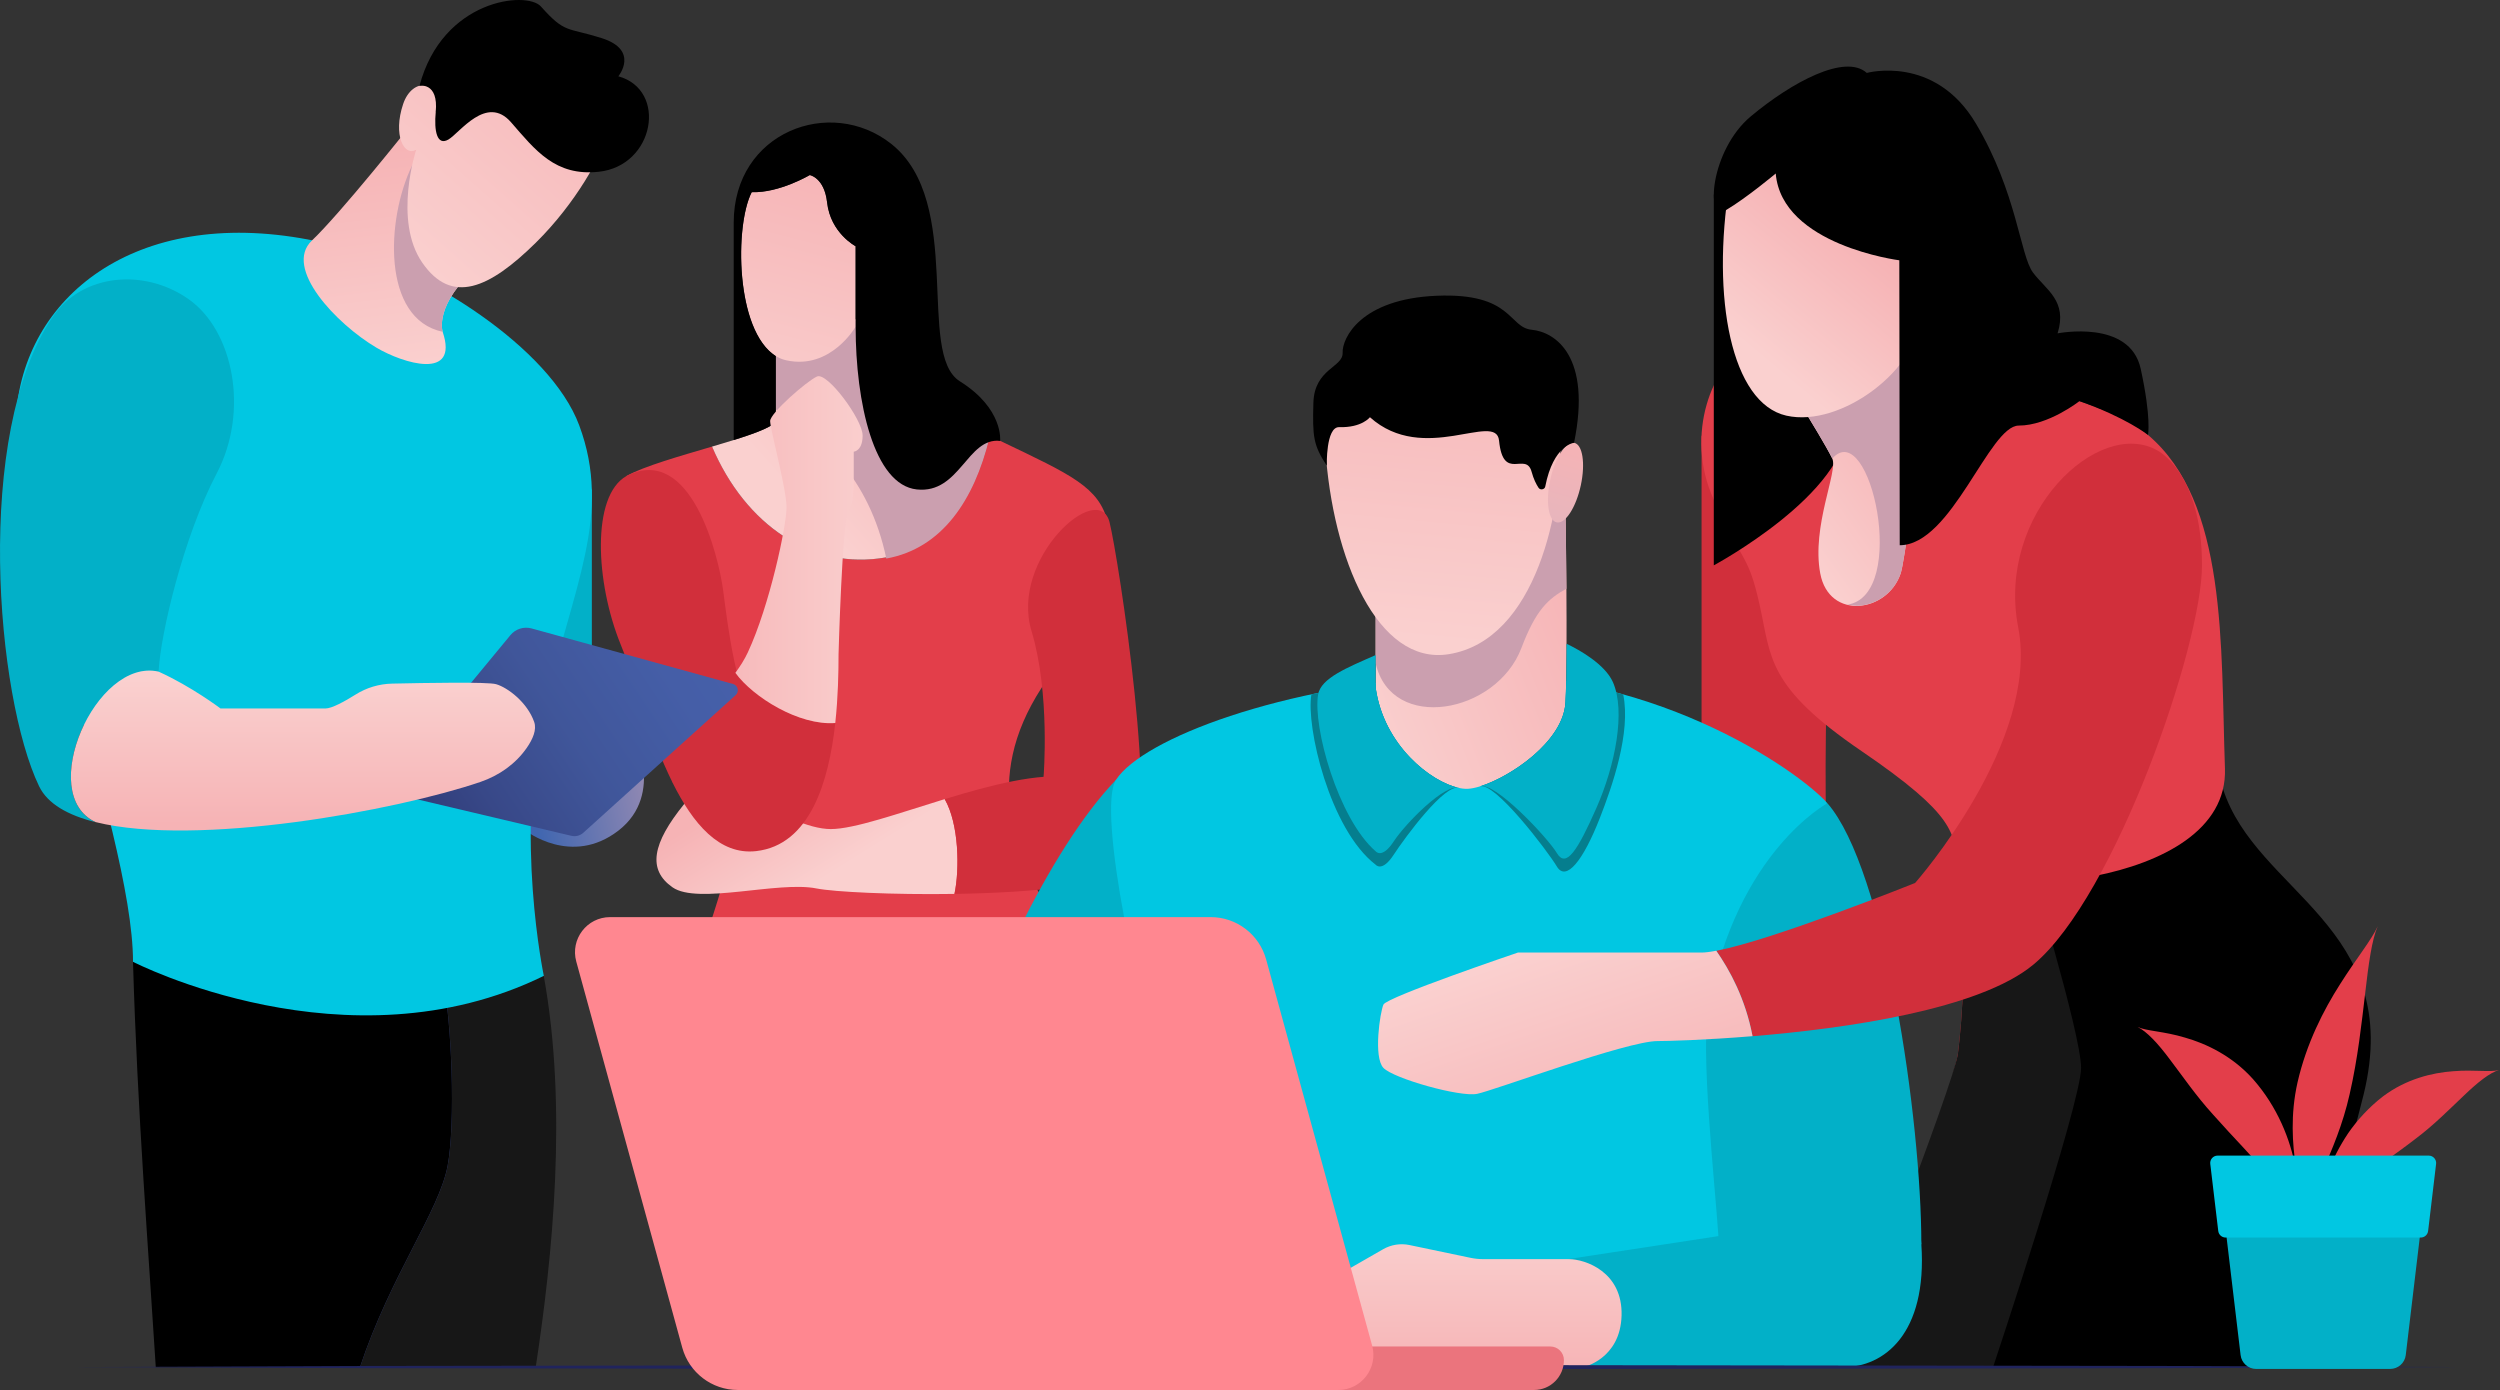 <svg width="714" height="397" viewBox="0 0 714 397" fill="none" xmlns="http://www.w3.org/2000/svg">
<rect x="0" y="0" width="714" height="397" fill="#333333" stroke="none"/>
<circle cx="339" cy="383" r="4" fill="#000B8C"/>
<circle cx="358" cy="383" r="4" fill="white"/>
<circle cx="377" cy="383" r="4" fill="white"/>
<path d="M194.406 338.872C198.244 355.081 203.876 373.298 209.732 390.458H306.809C308.999 383.396 311.175 375.819 313.233 367.767C325.156 321.276 312.6 281.068 301.309 262.852C290.006 244.636 280.285 222.961 297.511 196.389C314.75 169.818 316.372 149.146 316.372 149.146C313.866 139.101 306.018 135.643 285.64 125.901C285.64 125.901 284.426 125.492 282.54 124.858C278.227 142.401 269.113 156.354 252.982 159.192C231.957 162.901 212.977 150.057 203.388 127.538C194.129 130.27 183.828 133.187 178.921 135.946C178.921 135.946 204.654 191.862 209.561 223.476C214.454 255.104 182.667 289.239 194.406 338.872Z" fill="#E33E4A"/>
<path d="M252.967 159.205C269.098 156.367 278.213 142.414 282.526 124.871C275.772 122.588 259.892 117.123 255.473 114.918C249.828 112.093 251.398 89.165 251.398 89.165L221.562 97.679C221.562 107.975 221.562 115.855 221.562 119.948C221.562 122.033 213.042 124.7 203.36 127.551C212.976 150.07 231.956 162.901 252.967 159.205Z" fill="url(#paint0_linear)"/>
<path d="M251.412 89.521L221.577 98.035C221.577 106.021 221.577 112.516 221.577 116.951C234.186 123.762 248.326 136.421 253.127 159.522C269.166 156.617 278.227 142.705 282.527 125.214C275.774 122.931 259.893 117.466 255.475 115.261C249.842 112.45 251.412 89.521 251.412 89.521Z" fill="#CB9FAF"/>
<path d="M269.81 228.228C256.502 232.307 243.932 236.782 237.284 236.782C224.108 236.782 204.64 218.249 195.446 229.575C186.24 240.9 184.881 248.398 192.083 253.427C199.285 258.457 222.222 251.54 233.209 253.744C238.115 254.721 254.827 255.579 272.594 255.302C274.097 248.24 273.886 235.317 269.81 228.228Z" fill="url(#paint1_linear)"/>
<path d="M316.886 149.146C313.786 136.765 288.33 159.509 294.608 180.246C299.99 198.027 298.038 221.906 298.038 221.906L322.966 247.144C331.434 236.782 319.405 159.205 316.886 149.146Z" fill="#D12F3B"/>
<path d="M306.334 222.024C296.692 220.612 282.883 224.229 269.812 228.228C273.887 235.317 274.111 248.24 272.595 255.302C294.635 254.959 318.271 252.886 322.966 247.144C322.966 247.144 334.27 226.103 306.334 222.024Z" fill="#D12F3B"/>
<path d="M214.69 54.871C209.454 65.062 210.034 99.712 224.583 102.906C237.284 105.705 244.367 93.297 244.367 93.297V70.315C244.367 70.315 237.205 66.58 236.216 57.775C235.438 50.739 231.27 49.987 231.27 49.987C231.27 49.987 222.538 55.161 214.69 54.871Z" fill="url(#paint2_linear)"/>
<path d="M192.071 223.489C185.502 210.263 181.136 193.578 177.298 184.153C170.044 166.386 168.857 141.609 178.907 135.959C197.426 126.468 205.274 159.099 206.527 168.577C207.78 178.054 210.299 200.191 217.197 208.124L192.071 223.489Z" fill="#D12F3B"/>
<path d="M274.137 108.899C261.581 101.045 275.575 57.749 254.524 41.077C237.193 27.362 209.547 37.671 209.547 63.583C209.547 74.13 209.547 110.034 209.547 125.676C216.406 123.538 221.576 121.558 221.576 119.934V102.101V101.705C210.022 94.339 209.784 64.428 214.691 54.884C222.539 55.175 231.271 50 231.271 50C231.271 50 235.438 50.752 236.217 57.788C237.193 66.593 244.368 70.328 244.368 70.328V93.31C244.368 114.892 249.552 138.481 261.845 139.787C274.137 141.094 276.221 124.871 285.639 125.914C285.639 125.914 286.681 116.753 274.137 108.899Z" fill="black"/>
<path d="M210.021 192.179C203.162 201.551 192.425 209.748 192.069 223.503C197.899 235.237 205.457 244.266 215.943 243.078C231.388 241.336 236.73 223.159 238.55 206.514C228.236 207.293 215.099 199.122 210.021 192.179Z" fill="#D12F3B"/>
<path d="M233.342 107.526C230.401 108.859 219.954 117.967 219.954 120.251C219.954 122.522 224.637 139.669 224.637 144.896C224.637 150.123 219.849 172.88 213.571 186.344C212.621 188.377 211.394 190.291 210.022 192.165C215.101 199.122 228.238 207.293 238.552 206.488C239.357 199.109 239.489 192.033 239.489 186.833C239.489 186.833 240.544 148.763 242.272 146.057C243.841 143.589 243.828 139.51 243.828 136.052C243.828 129.584 243.828 129.003 243.828 129.003C243.828 129.003 246.229 128.844 246.36 124.726C246.36 124.607 246.36 124.475 246.36 124.343C246.36 119.855 236.283 106.193 233.342 107.526Z" fill="url(#paint3_linear)"/>
<path d="M485.964 124.37C485.964 161.462 485.964 235.502 485.964 235.502C485.964 235.502 523.027 236.637 521.893 235.502C520.759 234.366 521.893 183.876 521.893 183.876L485.964 124.37Z" fill="#D12F3B"/>
<path d="M559.195 247.355C562.255 268.159 560.343 291.853 559.195 300.802C558.048 309.752 531.694 389.784 531.694 389.784H595.942L613.63 305L590.152 240.227L559.195 247.355Z" fill="#E33E4A"/>
<path d="M559.195 247.355C562.255 268.159 560.342 291.853 559.195 300.802C558.047 309.752 526.444 390.458 526.444 390.458H595.942L613.629 305L590.151 240.227L559.195 247.355Z" fill="#171717"/>
<path d="M634.89 225.298C644.347 254.985 686.765 264.581 675.066 312.537C666.625 347.148 649.399 390.458 649.399 390.458H569.218C569.218 390.458 594.358 314.993 594.358 305C594.358 295.008 578.569 243.646 578.569 243.646L634.89 225.298Z" fill="black"/>
<path d="M498.931 99.237C489.46 103.751 480.821 123.855 489.46 142.731C498.1 161.607 499.34 158.228 502.611 173.052C505.895 187.862 504.602 196.073 531.694 214.54C558.786 233.007 557.968 237.93 559.195 247.368C560.422 256.806 636.685 254.747 635.445 219.463C634.219 184.179 636.158 143.43 613.458 124.211C590.771 104.978 498.931 99.237 498.931 99.237Z" fill="#E33E4A"/>
<path d="M489.46 55.544V161.462C489.46 161.462 527.882 140.83 527.539 120.647C527.196 100.464 510.168 55.557 510.168 55.557H489.46V55.544Z" fill="black"/>
<path d="M516.446 119.103C516.446 119.103 521.564 127.393 523.292 130.957C525.033 134.521 517.33 150.268 519.862 163.772C522.395 177.276 539.093 174.966 542.826 163.772C543.947 160.393 546.941 136.448 546.941 136.448V96.834L516.446 119.103Z" fill="url(#paint4_linear)"/>
<path d="M523.306 130.943C534.109 118.839 545.281 170.095 527.58 172.695C527.62 172.709 527.672 172.709 527.712 172.722L530.244 172.999C535.402 172.999 540.889 169.607 542.841 163.746C543.962 160.366 546.956 136.421 546.956 136.421V96.808L516.461 119.076C516.448 119.103 521.565 127.393 523.306 130.943Z" fill="#CB9FAF"/>
<path d="M493.945 52.521C488.696 85.099 494.473 115.143 510.169 118.707C525.865 122.271 548.38 105.084 548.38 89.917C548.38 74.75 563.561 35.255 546.282 26.24C529.017 17.224 497.295 31.758 493.945 52.521Z" fill="url(#paint5_linear)"/>
<path d="M507.148 49.551C507.148 49.551 498.944 56.442 492.929 60.019C486.915 63.596 488.392 42.938 500.039 33.223C511.685 23.507 526.959 15.244 533.158 20.828C533.158 20.828 552.561 15.455 564.326 35.295C576.091 55.135 576.922 72.902 580.629 77.852C584.348 82.816 590.534 85.904 587.646 95.21C587.646 95.21 608.288 91.079 611.387 105.335C614.487 119.591 613.458 124.198 613.458 124.198C613.458 124.198 607.048 119.182 593.884 114.562C593.884 114.562 585.021 121.545 576.553 121.545C568.085 121.545 557.428 155.72 542.563 155.72L542.444 74.341C542.444 74.341 508.876 70.064 507.148 49.551Z" fill="black"/>
<path d="M318.76 222.684C279.758 263.34 246.163 387.316 246.163 387.316H302.154L337.146 305L318.76 222.684Z" fill="#02B0C8"/>
<path d="M521.896 229.403C513.732 220.123 470.272 189.591 414.848 192.905C365.98 195.835 326.463 210.936 318.747 222.684C313.115 231.277 325.46 289.292 334.047 312.379C342.634 335.479 346.393 360.177 346.393 381.125C346.393 381.125 484.596 380.32 485.4 381.125C486.205 381.93 502.573 330.094 504.723 304.314C506.873 278.547 502.033 250.088 521.896 229.403Z" fill="#01C7E2"/>
<path d="M447.109 144.777C447.109 144.777 447.795 187.757 447.109 200.587C446.423 213.418 426.546 224.968 419.173 225.285C411.8 225.601 395.458 214.698 392.886 196.416V157.608L447.109 144.777Z" fill="url(#paint6_linear)"/>
<path d="M447.373 168.128C447.294 155.667 447.109 144.777 447.109 144.777L392.886 157.608V189.433C397.397 209.326 427.39 203.887 434.526 185.037C438.628 174.226 442.123 171.019 447.373 168.128Z" fill="#CB9FAF"/>
<path d="M378.524 128.079C380.555 159.574 393.388 190.053 413.701 186.846C438.907 182.859 446.557 144.605 445.567 123.749C444.578 102.893 432.694 89.864 414.624 89.851C397.438 89.825 376.796 101.415 378.524 128.079Z" fill="url(#paint7_linear)"/>
<path d="M451.489 138.573C450.143 144.856 447.083 149.621 444.669 149.212C442.256 148.803 441.385 143.391 442.731 137.108C444.076 130.825 447.136 126.059 449.55 126.468C451.977 126.878 452.834 132.29 451.489 138.573Z" fill="url(#paint8_linear)"/>
<path d="M378.931 133.002C375.093 127.128 374.829 124.805 375.106 115.037C375.383 105.269 383.626 104.926 383.455 100.755C383.283 96.583 388.599 85.363 410.323 84.466C432.046 83.568 430.74 93.534 437.467 94.181C444.194 94.828 454.627 101.731 449.549 126.455C449.549 126.455 443.64 127.023 441.319 138.969C441.16 139.814 439.907 140.065 439.419 139.325C438.747 138.322 437.995 136.83 437.428 134.745C435.805 128.778 429.303 137.754 428.129 125.835C427.285 117.347 406.603 132.923 391.25 119.156C391.25 119.156 388.968 122.192 382.439 121.994C378.641 121.914 378.931 133.002 378.931 133.002Z" fill="black"/>
<path d="M392.885 246.958C392.885 246.958 394.679 249.242 398.016 244.146C401.353 239.038 412.788 223.541 416.745 225.072L416.732 225.046C408.686 223.369 395.193 212.915 392.885 196.441V195.108C386.488 195.992 380.368 197.088 374.538 198.316C372.929 207.411 379.748 236.886 392.885 246.958Z" fill="#057E8E"/>
<path d="M447.096 200.587C446.503 211.741 431.387 221.932 422.616 224.611C426.758 223.001 441.992 243.052 444.63 247.461C447.268 251.883 452.122 245.903 456.936 233.574C460.431 224.624 465.852 209.207 463.583 198.317C458.4 196.865 452.953 195.637 447.294 194.687C447.241 197.01 447.189 199.029 447.096 200.587Z" fill="#057E8E"/>
<path d="M392.9 196.429V187.083C384.802 190.647 377.297 193.657 376.466 198.29C374.844 207.385 382.138 233.812 392.9 243.144C392.9 243.144 394.694 245.428 398.031 240.333C401.368 235.224 412.804 223.542 416.761 225.073L416.748 225.047C408.702 223.357 395.209 212.903 392.9 196.429Z" fill="#02B0C8"/>
<path d="M460.657 194.832C458.415 189.75 451.134 185.631 447.415 183.863C447.388 190.766 447.309 196.917 447.111 200.587C446.518 211.741 431.402 221.932 422.631 224.611C426.772 223.001 442.007 239.237 444.645 243.646C447.283 248.068 450.554 242.92 455.909 230.815C461.356 218.5 464.311 203.122 460.657 194.832Z" fill="#02B0C8"/>
<path d="M548.737 355.372C548.737 319.732 538.357 248.292 521.909 229.403C521.909 229.403 496.149 243.197 487.998 286.903C485.558 299.958 489.713 337.275 490.781 353.036L548.737 355.372Z" fill="#02B0C8"/>
<path d="M448.27 390.458C448.27 390.458 514.866 390.458 526.446 390.458C538.027 390.458 550.478 380.993 548.737 355.372C546.983 329.737 505.092 333.341 490.768 353.035L447.703 359.622L448.27 390.458Z" fill="#02B0C8"/>
<path d="M408.885 388.887L412.579 385.415L423.816 389.402C425.768 390.088 427.826 390.444 429.897 390.444H452.214C452.214 390.444 462.779 388.174 463.122 375.713C463.465 363.239 452.742 359.609 448.059 359.609H423.592C422.365 359.609 421.139 359.477 419.938 359.226L402.541 355.583C399.969 355.042 397.292 355.477 395.01 356.784L385.144 362.447C383.231 363.543 381.477 364.889 379.921 366.447L362.022 384.386C359.793 386.616 361.376 390.431 364.528 390.431H404.889C406.406 390.458 407.817 389.903 408.885 388.887Z" fill="url(#paint9_linear)"/>
<path d="M616.203 128.686C599.452 118.997 570.078 146.559 576.396 179.15C582.714 211.741 546.956 252.173 546.956 252.173C546.956 252.173 506.424 268.462 490.161 271.551C494.065 277.095 498.51 285.332 500.528 295.945C527.145 293.753 565.343 288.328 580.775 275.458C604.108 256.001 628.878 184.258 628.891 161.462C628.891 134.929 616.203 128.686 616.203 128.686Z" fill="#D12F3B"/>
<path d="M485.914 272.052C474.333 272.052 433.511 272.052 433.511 272.052C433.511 272.052 396.091 284.738 395.115 286.902C394.139 289.067 392.2 301.977 395.115 305C398.03 308.036 416.984 313.382 421.851 312.405C426.705 311.428 464.625 297.331 473.37 297.331C476.325 297.331 486.916 297.053 500.528 295.931C498.51 285.318 494.052 277.082 490.161 271.537C488.446 271.867 487.008 272.052 485.914 272.052Z" fill="url(#paint10_linear)"/>
<path d="M150.077 237.204C150.077 237.204 163.214 247.606 176.641 237.204C190.069 226.803 180.823 209.049 180.823 209.049L150.09 225.443V237.204H150.077Z" fill="url(#paint11_linear)"/>
<path d="M169.03 139.774V217.523H143.758V144.025L169.03 139.774Z" fill="#02B0C8"/>
<path d="M127.835 332.958C125.408 345.934 111.585 364.15 102.801 390.458H153.001C157.816 358.857 162.168 316.431 155.296 278.719H126.345C129.035 291.43 130.13 320.748 127.835 332.958Z" fill="#171717"/>
<path d="M79.692 330.146C79.692 330.146 85.509 358.381 89.479 390.458H102.814C111.599 364.15 125.422 345.921 127.848 332.958C130.13 320.748 129.049 291.43 126.371 278.719H80.893L79.692 330.146Z" fill="url(#paint12_linear)"/>
<path d="M126.358 278.719C126.015 277.082 125.646 275.709 125.25 274.706H37.986C39.187 316.748 42.497 358.579 44.489 390.458H102.801C111.586 364.15 125.408 345.921 127.835 332.958C130.13 320.748 129.036 291.43 126.358 278.719Z" fill="black"/>
<path d="M97.475 70.579C45.85 56.719 10.989 79.78 5.265 112.899C0.042 143.153 37.989 236.822 37.989 274.693C37.989 274.693 99.177 306.254 155.313 278.706C155.313 278.706 146.897 238.538 155.313 202.95C163.728 167.363 174.926 146.982 165.416 121.452C157.106 99.171 121.613 77.06 97.475 70.579Z" fill="#01C7E2"/>
<path d="M116.772 36.364C116.772 36.364 97.29 60.89 89.073 68.705C80.856 76.519 96.024 92.505 107.526 99.303C115.123 103.791 131.162 108.767 126.427 94.775C126.427 94.775 123.749 86.961 136.701 75.859C136.701 75.846 122.311 32.867 116.772 36.364Z" fill="url(#paint13_linear)"/>
<path d="M136.702 75.846C136.702 75.846 130.028 55.927 124.027 44.311L117.682 47.307C110.283 62.487 108.964 91.092 126.427 94.762C126.427 94.775 123.75 86.96 136.702 75.846Z" fill="#CB9FAF"/>
<path d="M124.45 31.956C126.098 22.61 117.749 21.91 115.138 29.712C112.144 38.635 115.441 44.812 118.87 42.753C118.87 42.753 112.223 62.897 120.598 75.014C128.974 87.145 139.671 82.486 153.032 69.312C164.52 57.986 172.012 44.139 173.173 38.82C176.207 24.907 161.764 13.66 148.218 14.386C131.638 15.257 124.45 31.956 124.45 31.956Z" fill="url(#paint14_linear)"/>
<path d="M124.448 31.956C123.92 37.46 124.83 41.724 128.062 39.849C131.293 37.975 138.956 26.9 145.947 34.912C152.924 42.925 158.583 50.383 170.981 49.063C186.994 47.36 190.7 25.672 176.6 21.791C176.6 21.791 182.733 14.347 171.839 10.888C161.867 7.72 161.458 9.687 154.481 1.846C150.458 -2.668 126.373 -0.253 119.805 24.511C119.792 24.497 125.265 23.375 124.448 31.956Z" fill="black"/>
<path d="M45.297 191.835C45.812 181.064 52.472 153.119 61.864 135.26C71.255 117.4 66.651 94.445 53.884 85.456C41.208 76.532 23.428 78.116 15.013 90.551C-7.621 123.987 -1.052 199.175 11.162 224.545C13.589 229.588 19.432 232.861 27.359 234.828C10.159 226.948 27.385 187.73 45.297 191.835Z" fill="#02B0C8"/>
<path d="M111.867 222.46L145.778 181.394C147.242 179.625 149.603 178.873 151.819 179.48L209.353 195.347C210.777 195.743 211.2 197.538 210.105 198.528L166.592 237.838C165.668 238.669 164.402 238.999 163.189 238.709L113.357 226.921C111.366 226.459 110.561 224.044 111.867 222.46Z" fill="url(#paint15_linear)"/>
<path d="M152.568 206.21C150.602 200.574 144.957 196.337 141.673 195.4C139.286 194.713 121.545 195.03 112.009 195.241C108.303 195.32 104.689 196.39 101.55 198.37C98.542 200.257 94.796 202.343 92.95 202.343C89.56 202.343 62.983 202.343 62.983 202.343C62.983 202.343 54.686 196.06 45.295 191.822C27.383 187.73 10.157 226.948 27.344 234.802C56.242 241.97 113.275 231.502 137.254 223.305C142.557 221.483 147.279 218.17 150.471 213.55C152.172 211.094 153.333 208.402 152.568 206.21Z" fill="url(#paint16_linear)"/>
<path d="M20.727 390.431L105.978 390.115L191.228 389.996L361.728 389.785L532.228 389.996L617.478 390.115L702.728 390.431L617.478 390.761L532.228 390.88L361.728 391.091L191.228 390.88L105.978 390.761L20.727 390.431Z" fill="#20245D"/>
<path d="M356.034 396.979H438.141C442.849 396.979 446.661 393.164 446.661 388.451C446.661 386.3 444.92 384.557 442.77 384.557H356.021C353.871 384.557 352.13 386.3 352.13 388.451V393.098C352.143 395.236 353.884 396.979 356.034 396.979Z" fill="#EB747D"/>
<path d="M210.707 396.979H382.214C388.835 396.979 393.637 390.682 391.882 384.293L361.612 274.02C359.646 266.878 353.17 261.928 345.771 261.928H174.25C167.629 261.928 162.828 268.225 164.582 274.614L194.853 384.887C196.818 392.029 203.307 396.979 210.707 396.979Z" fill="#FF8790"/>
<path d="M713.729 305.6C711.144 306.3 707.556 309.164 703.599 312.979C699.59 316.754 695.237 321.229 689.776 325.321C686.453 327.882 683.168 330.205 680.003 332.476C676.903 334.786 673.83 336.95 671.165 339.155C665.758 343.485 661.629 347.761 660.205 350.969C661.629 347.801 662.236 341.901 664.927 334.759C666.219 331.169 668.132 327.394 670.664 323.605C673.249 319.883 676.547 316.239 680.57 313.137C687.244 308.121 694.709 306.366 700.618 305.943C706.607 305.442 711.157 306.3 713.729 305.6Z" fill="#E33E4A"/>
<path d="M658.095 348.567C658.345 345.372 656.789 340.237 655.747 333.479C654.692 326.734 654.111 318.299 656.169 309.151C658.728 297.957 663.621 288.467 668.304 281.114C672.973 273.709 677.391 268.35 679.08 264.521C677.391 268.363 676.468 275.253 675.492 283.688C674.477 292.136 673.448 302.063 671.047 312.544C669.122 321.124 666.009 328.384 663.305 334.469C660.601 340.515 658.345 345.359 658.095 348.567Z" fill="#E33E4A"/>
<path d="M610.438 293.285C613.01 294.486 617.93 294.499 624.024 296.334C630.091 298.063 637.425 301.521 643.36 308.082C650.536 316.16 654.176 325.664 655.614 333.585C657.157 341.544 656.722 347.827 657.5 351.444C656.722 347.775 653.398 342.429 648.676 336.753C644.007 330.997 637.979 325.031 632.017 318.286C627.071 312.834 623.338 307.329 619.803 302.696C616.347 298.023 613.037 294.486 610.438 293.285Z" fill="#E33E4A"/>
<path d="M688.81 330.205H638.188C635.497 330.205 633.426 332.555 633.743 335.221L639.916 387.019C640.18 389.276 642.092 390.966 644.361 390.966H682.638C684.906 390.966 686.819 389.263 687.083 387.019L693.255 335.221C693.585 332.555 691.501 330.205 688.81 330.205Z" fill="#02B0C8"/>
<path d="M631.252 332.403L633.534 351.583C633.665 352.639 634.562 353.444 635.631 353.444H691.371C692.439 353.444 693.336 352.639 693.468 351.583L695.75 332.403C695.895 331.149 694.919 330.041 693.653 330.041H633.349C632.083 330.041 631.107 331.136 631.252 332.403Z" fill="#01C7E2"/>
<defs>
<linearGradient id="paint0_linear" x1="268.31" y1="103.632" x2="226.568" y2="141.17" gradientUnits="userSpaceOnUse">
<stop stop-color="#F6B3B5"/>
<stop offset="1" stop-color="#FAD0CF"/>
</linearGradient>
<linearGradient id="paint1_linear" x1="218.902" y1="222.465" x2="236.27" y2="250.358" gradientUnits="userSpaceOnUse">
<stop stop-color="#F6B3B5"/>
<stop offset="1" stop-color="#FAD0CF"/>
</linearGradient>
<linearGradient id="paint2_linear" x1="237.158" y1="43.923" x2="217.107" y2="120.932" gradientUnits="userSpaceOnUse">
<stop stop-color="#F6B3B5"/>
<stop offset="1" stop-color="#FAD0CF"/>
</linearGradient>
<linearGradient id="paint3_linear" x1="196.443" y1="156.996" x2="250.171" y2="156.996" gradientUnits="userSpaceOnUse">
<stop stop-color="#F6B3B5"/>
<stop offset="1" stop-color="#FAD0CF"/>
</linearGradient>
<linearGradient id="paint4_linear" x1="549.598" y1="128.593" x2="511.781" y2="155.23" gradientUnits="userSpaceOnUse">
<stop stop-color="#F6B3B5"/>
<stop offset="0.991" stop-color="#FAD0CF"/>
</linearGradient>
<linearGradient id="paint5_linear" x1="527.131" y1="64.94" x2="498.603" y2="99.024" gradientUnits="userSpaceOnUse">
<stop stop-color="#F6B3B5"/>
<stop offset="0.991" stop-color="#FAD0CF"/>
</linearGradient>
<linearGradient id="paint6_linear" x1="455.825" y1="172.173" x2="385.174" y2="200.04" gradientUnits="userSpaceOnUse">
<stop stop-color="#F6B3B5"/>
<stop offset="0.991" stop-color="#FAD0CF"/>
</linearGradient>
<linearGradient id="paint7_linear" x1="416.567" y1="79.763" x2="406.638" y2="183.939" gradientUnits="userSpaceOnUse">
<stop stop-color="#F6B3B5"/>
<stop offset="0.991" stop-color="#FAD0CF"/>
</linearGradient>
<linearGradient id="paint8_linear" x1="406.463" y1="280.224" x2="450.535" y2="126.092" gradientUnits="userSpaceOnUse">
<stop stop-color="#94C2E8"/>
<stop offset="1" stop-color="#F6B3B5"/>
</linearGradient>
<linearGradient id="paint9_linear" x1="412.076" y1="393.024" x2="412.076" y2="349.577" gradientUnits="userSpaceOnUse">
<stop stop-color="#F6B3B5"/>
<stop offset="0.991" stop-color="#FAD0CF"/>
</linearGradient>
<linearGradient id="paint10_linear" x1="457.764" y1="328.935" x2="437.909" y2="271.275" gradientUnits="userSpaceOnUse">
<stop stop-color="#F6B3B5"/>
<stop offset="0.991" stop-color="#FAD0CF"/>
</linearGradient>
<linearGradient id="paint11_linear" x1="226.786" y1="213.813" x2="151.278" y2="230.215" gradientUnits="userSpaceOnUse">
<stop stop-color="#94C2E8"/>
<stop offset="0.006" stop-color="#A2C1E1"/>
<stop offset="0.017" stop-color="#C1BED2"/>
<stop offset="0.03" stop-color="#ECB5BA"/>
<stop offset="0.033" stop-color="#F6B3B5"/>
<stop offset="0.991" stop-color="#4066B0"/>
</linearGradient>
<linearGradient id="paint12_linear" x1="-27.008" y1="308.668" x2="375.153" y2="385.809" gradientUnits="userSpaceOnUse">
<stop offset="0.105" stop-color="#20245D"/>
<stop offset="0.127" stop-color="#222760"/>
<stop offset="0.366" stop-color="#323F7C"/>
<stop offset="0.596" stop-color="#3D5194"/>
<stop offset="0.812" stop-color="#455DA5"/>
<stop offset="1" stop-color="#4762AD"/>
</linearGradient>
<linearGradient id="paint13_linear" x1="107.425" y1="40.497" x2="115.571" y2="106.555" gradientUnits="userSpaceOnUse">
<stop stop-color="#F6B3B5"/>
<stop offset="1" stop-color="#FAD0CF"/>
</linearGradient>
<linearGradient id="paint14_linear" x1="173.904" y1="3.864" x2="112.849" y2="73.006" gradientUnits="userSpaceOnUse">
<stop stop-color="#F6B3B5"/>
<stop offset="1" stop-color="#FAD0CF"/>
</linearGradient>
<linearGradient id="paint15_linear" x1="95.032" y1="250.524" x2="221.643" y2="165.72" gradientUnits="userSpaceOnUse">
<stop stop-color="#20245D"/>
<stop offset="0.14" stop-color="#2C3671"/>
<stop offset="0.324" stop-color="#384888"/>
<stop offset="0.519" stop-color="#40569A"/>
<stop offset="0.733" stop-color="#455EA7"/>
<stop offset="1" stop-color="#4762AD"/>
</linearGradient>
<linearGradient id="paint16_linear" x1="86.529" y1="235.518" x2="86.529" y2="193.93" gradientUnits="userSpaceOnUse">
<stop stop-color="#F6B3B5"/>
<stop offset="1" stop-color="#FAD0CF"/>
</linearGradient>
</defs>
</svg>
